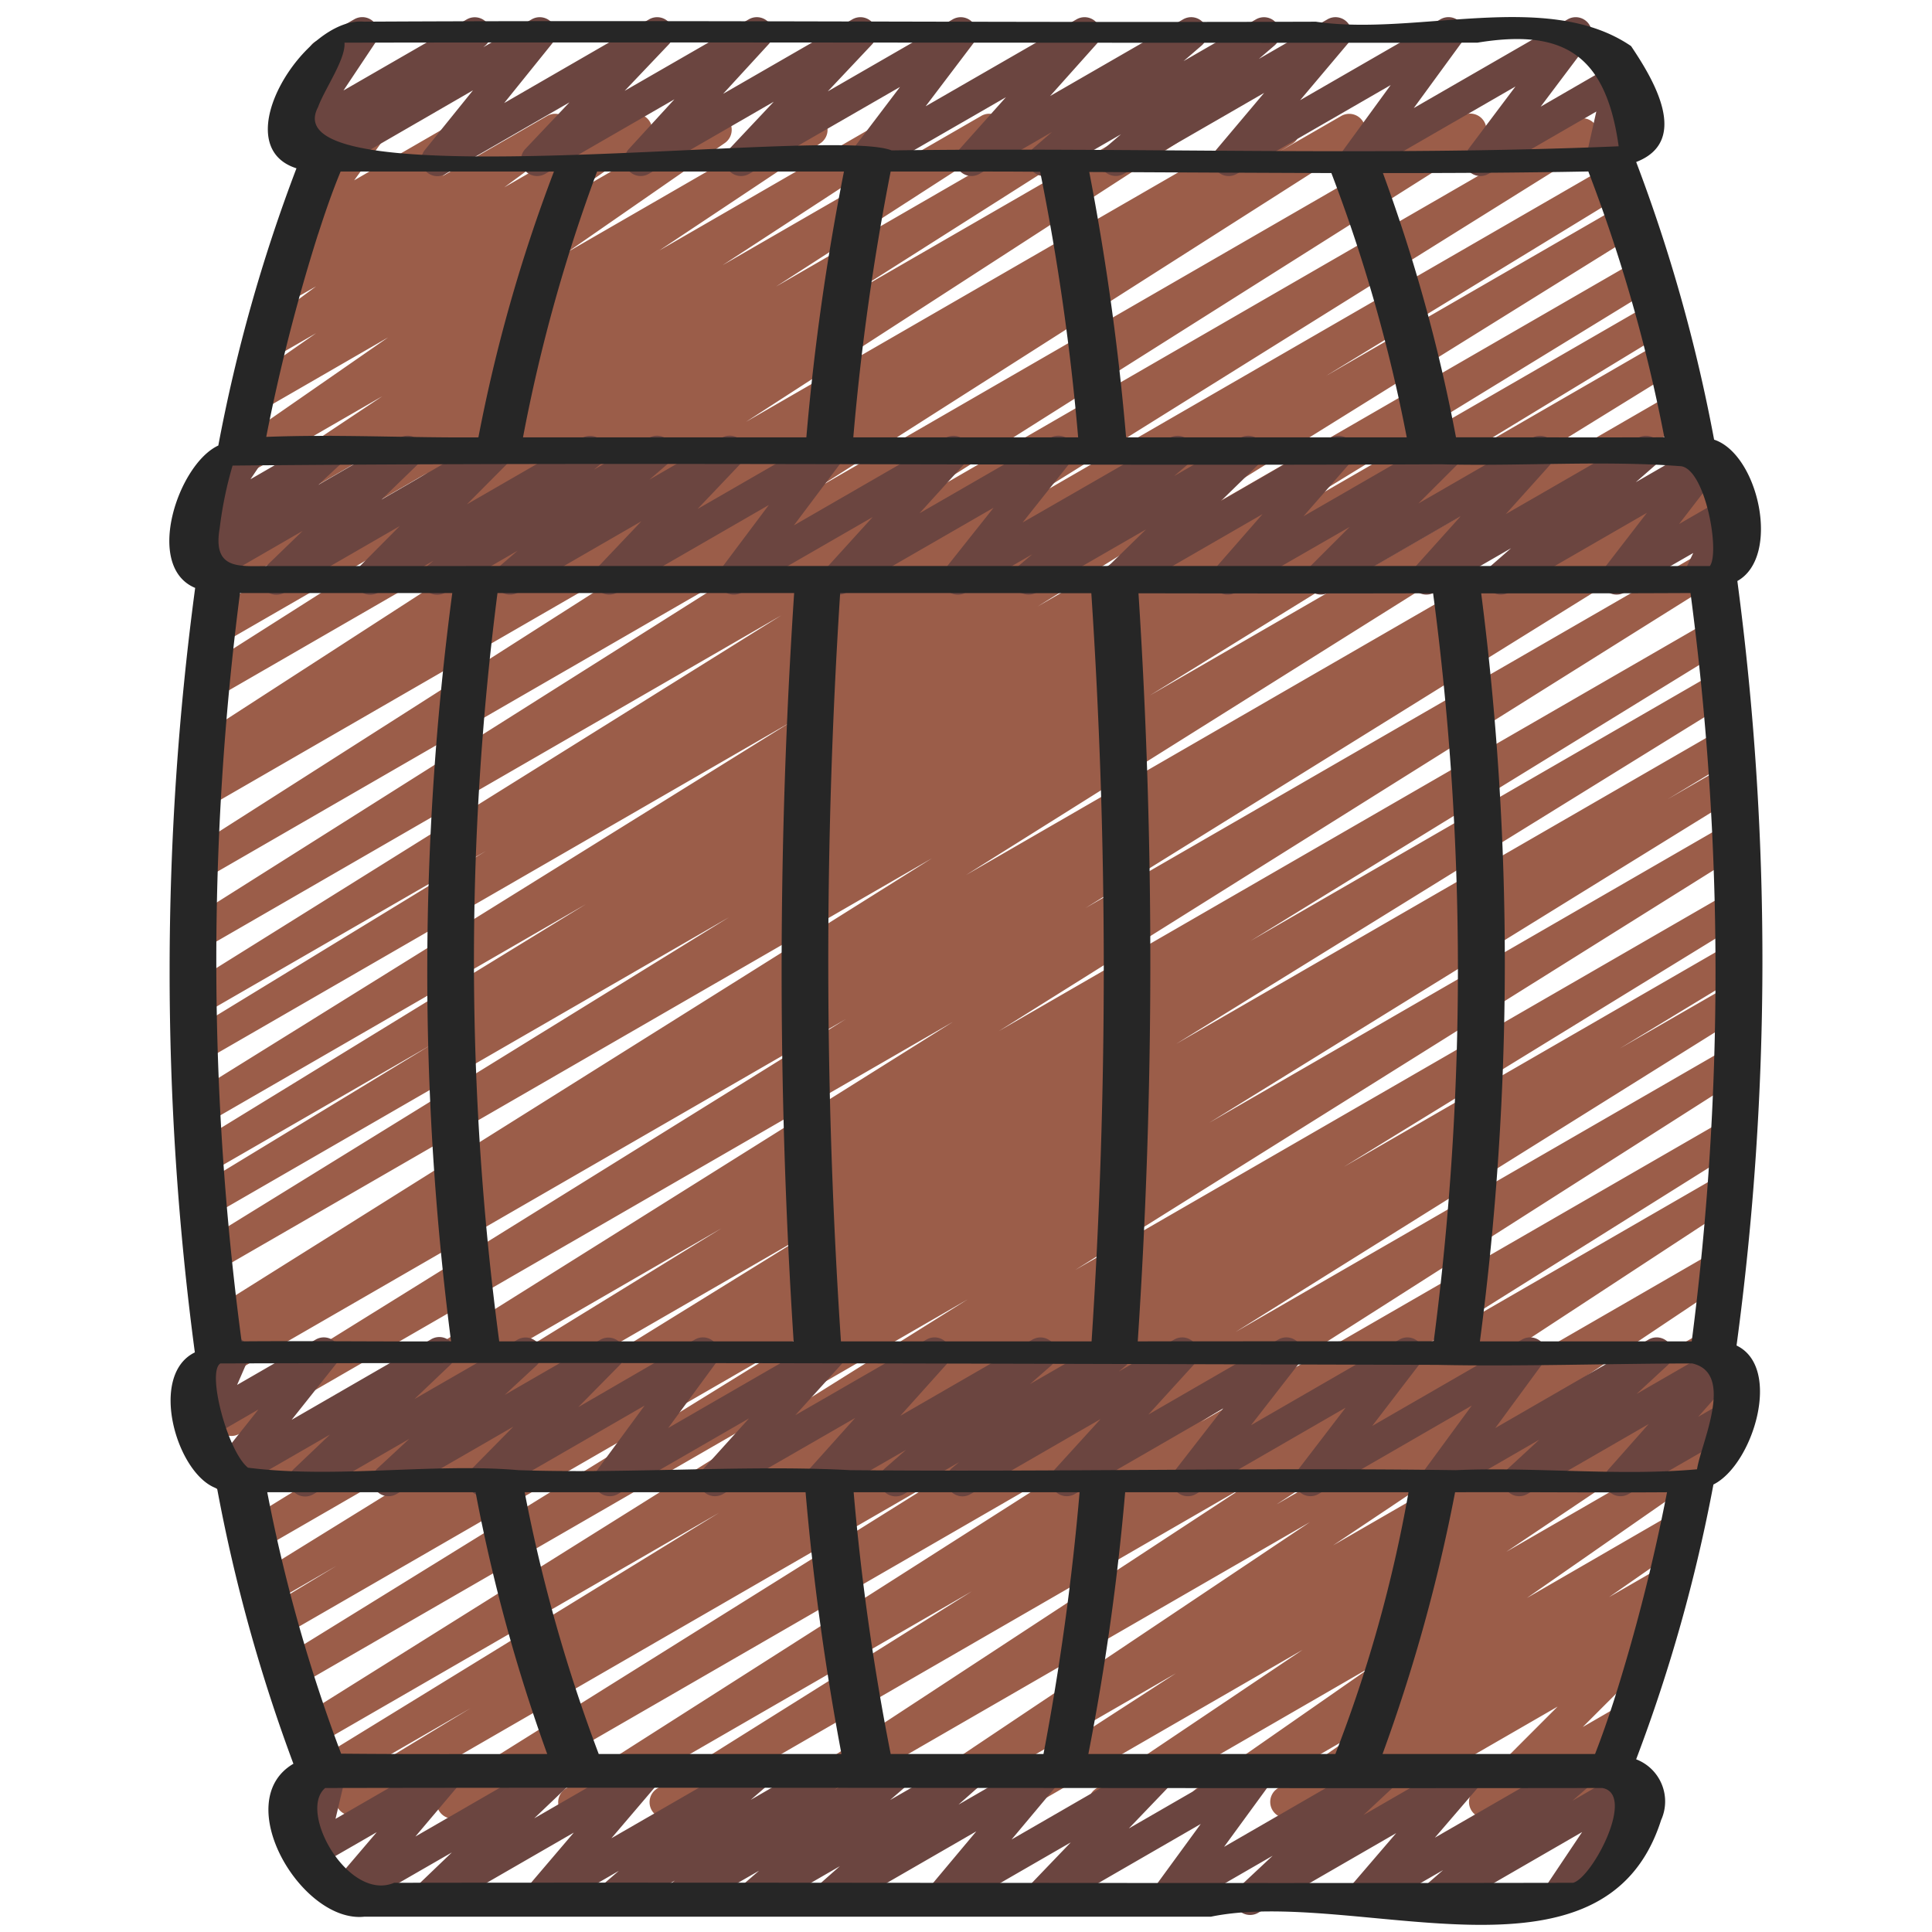 <?xml version="1.0" encoding="UTF-8"?>
<svg xmlns="http://www.w3.org/2000/svg" id="Icons" viewBox="0 0 60 60" width="512" height="512"><defs><style>.cls-1{fill:#9b5d49;}.cls-2{fill:#6b4540;}.cls-3{fill:#262626;}</style></defs><path class="cls-1" d="M14.062,56.479a.5.5,0,0,1-.264-.924L29.65,45.641,11.171,56.31a.5.5,0,0,1-.51-.861l3.954-2.4L10.371,55.5a.5.5,0,0,1-.512-.858l12.472-7.661L9.811,54.21a.5.5,0,0,1-.516-.856l20.756-13L9.21,52.386a.5.5,0,0,1-.513-.859l16.508-10.2L8.76,50.818a.5.5,0,0,1-.509-.86l2.2-1.33L8.484,49.764a.5.5,0,0,1-.512-.858L25.245,38.222,8.1,48.122a.5.5,0,0,1-.512-.858L22.4,38.15,7.774,46.6a.5.5,0,0,1-.515-.857L29.606,31.728,7.426,44.533a.5.5,0,0,1-.514-.857l19.361-12.03L7.122,42.7a.5.5,0,0,1-.508-.86l.5-.3-.139.08a.5.5,0,0,1-.516-.856L28.944,26.654,6.728,39.481a.5.5,0,0,1-.513-.858L22.641,28.485,6.572,37.762a.5.5,0,0,1-.51-.861l7.31-4.442-6.9,3.981a.5.5,0,0,1-.511-.859l12.233-7.5L6.389,34.9a.5.5,0,0,1-.514-.857L24.552,22.429,6.317,32.956a.5.5,0,0,1-.51-.859l9.284-5.668L6.29,31.51a.5.5,0,0,1-.515-.857L24.262,19.112,6.288,29.489a.5.5,0,0,1-.517-.855L24.153,17.022,6.333,27.311a.5.5,0,0,1-.519-.855L22.62,15.733,6.436,25.077a.5.5,0,0,1-.511-.859l.526-.322a.5.5,0,0,1-.46-.883l13.383-8.656L6.7,21.675a.5.5,0,0,1-.518-.855l7.255-4.611L6.88,19.994a.5.5,0,0,1-.521-.852l6.924-4.463L7.108,18.243a.5.5,0,0,1-.523-.851L12.4,13.6l-5,2.885a.5.5,0,0,1-.527-.848l5-3.331L7.693,14.718a.5.5,0,0,1-.535-.844L12.05,10.48,8.091,12.766a.5.5,0,0,1-.536-.843l2.261-1.575-1.336.77a.5.5,0,0,1-.546-.835L9.815,8.894l-.876.5a.5.5,0,0,1-.567-.819L9.661,7.523l-.182.105A.5.5,0,0,1,8.823,6.9L10.088,5.15A.485.485,0,0,1,9.9,4.963a.5.5,0,0,1,.183-.684L11.263,3.6a.5.5,0,0,1,.655.726L11,5.6l3.462-2a.5.5,0,0,1,.567.819L13.738,5.474,16.992,3.6a.5.5,0,0,1,.547.835L15.661,5.818,19.511,3.6a.5.5,0,0,1,.536.842L17.78,6.018l4.2-2.423a.5.5,0,0,1,.535.843L17.628,7.827l7.333-4.233a.5.5,0,0,1,.527.848L20.476,7.779l7.251-4.185a.5.5,0,0,1,.523.851L22.439,8.237l8.046-4.644a.5.5,0,0,1,.521.852L24.1,8.9l9.193-5.307a.5.5,0,0,1,.519.854L26.53,9.071l9.492-5.479a.5.5,0,0,1,.522.852L23.169,13.1l16.461-9.5a.5.5,0,0,1,.511.859l-.384.235,1.9-1.095a.5.5,0,0,1,.519.854L25.368,15.166,45.42,3.59a.5.5,0,0,1,.517.855L27.552,16.059,48.882,3.744A.5.5,0,0,1,49.4,4.6L30.915,16.139,49.952,5.147a.5.5,0,0,1,.511.86l-9.292,5.672,9.217-5.321a.5.5,0,0,1,.513.858L32.225,18.834,50.919,8.041a.5.5,0,0,1,.511.859L39.188,16.4,51.3,9.407a.5.5,0,0,1,.51.861l-7.3,4.437,7.1-4.1a.5.5,0,0,1,.513.859L35.706,21.6,51.976,12.2a.5.5,0,0,1,.515.857L30,27.175,52.374,14.256a.5.5,0,0,1,.508.86l-.5.3.174-.1a.5.5,0,0,1,.513.858L33.711,28.2,52.854,17.151a.5.5,0,0,1,.515.857L31.02,32.021,53.135,19.254a.5.5,0,0,1,.511.858l-14.81,9.109,14.47-8.355a.5.5,0,0,1,.512.858L36.529,32.418,53.46,22.644a.5.5,0,0,1,.509.86l-2.185,1.32,1.756-1.013a.5.5,0,0,1,.513.858l-16.5,10.2,16.083-9.285a.5.5,0,0,1,.515.856l-20.759,13L53.7,27.716a.5.5,0,0,1,.512.858L41.732,36.239,53.718,29.32a.5.5,0,0,1,.51.861L50.3,32.563,53.711,30.6a.5.5,0,0,1,.515.856L38.373,41.365l15.3-8.832a.5.5,0,0,1,.518.855l-16.9,10.776,16.29-9.4a.5.5,0,0,1,.516.856l-9.783,6.131,9.155-5.285a.5.5,0,0,1,.524.851l-14.344,9.4,13.607-7.856a.5.5,0,0,1,.528.848L41.4,47.993l11.557-6.672a.5.5,0,0,1,.522.853l-5.545,3.591,4.751-2.743a.5.5,0,0,1,.529.848l-6.434,4.322,5.581-3.221a.5.5,0,0,1,.537.842l-5.479,3.814L51.96,47a.5.5,0,0,1,.535.843L49.97,49.6l1.6-.924a.5.5,0,0,1,.541.839l-1.243.889.3-.17a.5.5,0,0,1,.6.786l-2.613,2.613,1.168-.675a.5.5,0,0,1,.64.746l-.975,1.211a.513.513,0,0,1,.109.13.5.5,0,0,1-.184.683L48.75,56.4a.5.5,0,0,1-.64-.747l.4-.49L46.362,56.4a.5.5,0,0,1-.6-.786L48.373,53l-5.891,3.4a.5.5,0,0,1-.541-.839l1.245-.89-3,1.729a.5.5,0,0,1-.535-.842l2.522-1.755-4.5,2.6a.5.5,0,0,1-.536-.842l5.478-3.814L34.55,56.406a.5.5,0,0,1-.529-.847l6.435-4.324L31.5,56.406a.5.5,0,0,1-.521-.852l5.539-3.588-7.693,4.441a.5.5,0,0,1-.528-.847l12.383-8.289L24.852,56.408a.5.5,0,0,1-.525-.85l14.341-9.4L20.911,56.409a.5.5,0,0,1-.515-.856l9.785-6.133L18.073,56.41a.5.5,0,0,1-.518-.854l16.9-10.775L14.312,56.411A.5.5,0,0,1,14.062,56.479Z"/><path class="cls-2" d="M13.585,5.471a.5.5,0,0,1-.39-.814l1.494-1.852L10.2,5.4a.5.5,0,0,1-.566-.819L9.7,4.526l-.366.211a.5.5,0,0,1-.614-.09.5.5,0,0,1-.053-.619L9.883,2.186a.513.513,0,0,1-.26-.219.5.5,0,0,1,.184-.684L11,.6a.5.5,0,0,1,.667.71l-1,1.5L14.5.6a.5.5,0,0,1,.566.819l-.056.047L16.513.6a.5.5,0,0,1,.639.746L15.658,3.2,20.16.6a.5.5,0,0,1,.613.776L19.4,2.82,23.255.6a.5.5,0,0,1,.619.77L22.457,2.914,26.472.6a.5.5,0,0,1,.614.775L25.707,2.838,29.589.6a.5.5,0,0,1,.648.734L28.747,3.3,33.434.6a.5.5,0,0,1,.623.765L32.612,2.982,36.744.6a.5.5,0,0,1,.577.811l-.565.487L39.007.6a.5.5,0,0,1,.575.812l-.488.418L41.226.6a.5.5,0,0,1,.632.755L40.376,3.112,44.733.6a.5.5,0,0,1,.655.727L43.906,3.356,48.687.6a.5.5,0,0,1,.649.733L47.847,3.312,50.066,2.03a.5.5,0,0,1,.739.542l-.314,1.4.18-.1a.5.5,0,1,1,.5.866L50,5.4a.5.5,0,0,1-.738-.542l.313-1.394L46.225,5.4a.5.5,0,0,1-.65-.733l1.489-1.981L42.362,5.4a.5.5,0,0,1-.654-.727l1.481-2.031L38.409,5.4a.5.5,0,0,1-.633-.755l1.483-1.76L34.9,5.4a.5.5,0,0,1-.575-.812l.488-.418L32.682,5.4a.5.5,0,0,1-.578-.811L32.67,4.1,30.419,5.4a.5.5,0,0,1-.623-.765L31.24,3.019,27.109,5.4a.5.5,0,0,1-.648-.734L27.951,2.7,23.265,5.4a.5.5,0,0,1-.615-.775l1.38-1.466L20.146,5.4a.5.5,0,0,1-.619-.77l1.417-1.546L16.93,5.4a.5.5,0,0,1-.614-.776l1.369-1.445L13.835,5.4A.49.49,0,0,1,13.585,5.471Z"/><path class="cls-2" d="M13.577,18.47a.5.5,0,0,1-.319-.885l.2-.169-1.71.986a.5.5,0,0,1-.605-.785l1.272-1.28L8.84,18.4a.5.5,0,0,1-.6-.792L9.4,16.487,6.573,18.12a.5.5,0,0,1-.591-.8l.707-.658-.288.166a.5.5,0,0,1-.664-.712l.645-.957a.5.5,0,0,1-.049-.89L7.5,13.6a.5.5,0,0,1,.664.712l-.385.571L10,13.6a.5.5,0,0,1,.591.8l-.707.659L12.408,13.6a.5.5,0,0,1,.65.131.5.5,0,0,1-.052.661l-1.16,1.124L15.165,13.6a.5.5,0,0,1,.605.785L14.5,15.663,18.077,13.6a.5.5,0,0,1,.569.817l-.2.168,1.707-.985a.5.5,0,0,1,.578.811l-.563.485,2.246-1.3a.5.5,0,0,1,.612.777l-1.363,1.434L25.493,13.6a.5.5,0,0,1,.651.732l-1.49,1.985L29.363,13.6a.5.5,0,0,1,.62.768L28.556,15.94,32.615,13.6a.5.5,0,0,1,.628.1.5.5,0,0,1,.015.638l-1.5,1.889L36.325,13.6a.5.5,0,0,1,.574.813l-.437.372L38.516,13.6a.5.5,0,0,1,.6.79l-1.2,1.17,3.4-1.96a.5.5,0,0,1,.627.761l-1.462,1.672L44.7,13.6a.5.5,0,0,1,.6.786l-1.252,1.251L47.58,13.6a.5.5,0,0,1,.622.766l-1.438,1.6L50.87,13.6a.5.5,0,0,1,.579.809l-.649.567L52.838,13.8a.5.5,0,0,1,.645.738l-1.338,1.736,1.337-.772a.5.5,0,0,1,.7.648l-.315.657a.514.514,0,0,1,.481.248.5.5,0,0,1-.184.683l-1.158.668a.5.5,0,0,1-.7-.649l.279-.583L50.452,18.4a.5.5,0,0,1-.645-.738l1.339-1.736L46.858,18.4a.5.5,0,0,1-.579-.809l.649-.566L44.545,18.4a.5.5,0,0,1-.622-.766l1.438-1.6-4.1,2.369a.5.5,0,0,1-.6-.786l1.253-1.252L38.374,18.4a.5.5,0,0,1-.627-.761l1.462-1.672L34.992,18.4a.5.5,0,0,1-.6-.79l1.2-1.17-3.4,1.96a.5.5,0,0,1-.574-.813l.439-.373L30,18.4a.5.5,0,0,1-.643-.743l1.5-1.889L26.291,18.4a.5.5,0,0,1-.62-.768L27.1,16.059,23.038,18.4a.5.5,0,0,1-.65-.732l1.489-1.985L19.168,18.4a.5.5,0,0,1-.612-.777l1.362-1.434L16.088,18.4a.5.5,0,0,1-.577-.811l.562-.485-2.246,1.3A.493.493,0,0,1,13.577,18.47Z"/><path class="cls-2" d="M44.551,59.47a.5.5,0,0,1-.327-.878l.592-.514-2.3,1.324a.5.5,0,0,1-.628-.758l1.472-1.715L39.08,59.4a.5.5,0,0,1-.592-.8l1.035-.968L36.462,59.4a.5.5,0,0,1-.653-.727l1.481-2.028L32.518,59.4a.5.5,0,0,1-.612-.778l1.349-1.406L29.469,59.4a.5.5,0,0,1-.633-.111.5.5,0,0,1,0-.643l1.484-1.772L25.942,59.4a.5.5,0,0,1-.581-.807l.722-.637L23.58,59.4a.5.5,0,0,1-.577-.81l.571-.494-2.261,1.3a.5.5,0,0,1-.569-.817l.212-.176-1.722.993a.5.5,0,0,1-.657-.142.5.5,0,0,1,.08-.669l.561-.484-2.243,1.3a.5.5,0,0,1-.631-.756l1.476-1.732L13.509,59.4a.5.5,0,0,1-.6-.794l1.124-1.077-3.127,1.8a.5.5,0,0,1-.632-.756L11.7,56.9,9.914,57.93a.5.5,0,0,1-.736-.548l.316-1.339-.165.095a.5.5,0,0,1-.5-.866L10,54.6a.5.5,0,0,1,.736.548l-.316,1.338L13.687,54.6a.5.5,0,0,1,.632.756L12.9,57.035,17.119,54.6a.5.5,0,0,1,.6.794L16.59,56.47,19.834,54.6a.5.5,0,0,1,.631.756l-1.477,1.732L23.3,54.6a.5.5,0,0,1,.577.811l-.562.485,2.246-1.3a.5.5,0,0,1,.569.817l-.211.175,1.72-.992a.5.5,0,0,1,.577.81l-.573.495,2.263-1.3a.5.5,0,0,1,.581.807l-.72.636,2.5-1.443a.5.5,0,0,1,.633.754l-1.484,1.772L35.794,54.6a.5.5,0,0,1,.611.778l-1.348,1.406L38.843,54.6a.5.5,0,0,1,.653.727l-1.481,2.028L42.787,54.6a.5.5,0,0,1,.592.8l-1.033.966L45.405,54.6a.5.5,0,0,1,.629.758L44.562,57.07,48.847,54.6a.5.5,0,0,1,.577.81l-.593.515L50.5,54.96a.5.5,0,0,1,.666.711L49.95,57.483a.5.5,0,0,1,.4.909L48.6,59.4a.5.5,0,0,1-.666-.711l1.2-1.793L44.8,59.4A.493.493,0,0,1,44.551,59.47Z"/><path class="cls-2" d="M29.893,46.47a.5.5,0,0,1-.32-.885l.215-.178-1.726,1a.5.5,0,0,1-.579-.808l.657-.574-2.4,1.382a.5.5,0,0,1-.622-.766l1.44-1.605L22.451,46.4a.5.5,0,0,1-.621-.767l1.432-1.584L19.187,46.4a.5.5,0,0,1-.653-.728l1.484-2.02L15.257,46.4a.5.5,0,0,1-.607-.783l1.291-1.31L12.313,46.4a.5.5,0,0,1-.589-.8l.987-.915L9.74,46.4a.5.5,0,0,1-.594-.8l1.1-1.047-2.97,1.713a.5.5,0,0,1-.641-.744l1.391-1.75-1.476.853A.5.5,0,0,1,5.841,44l.354-.813a.5.5,0,0,1-.361-.92L6.993,41.6a.5.5,0,0,1,.709.631l-.339.779L9.807,41.6a.5.5,0,0,1,.641.744l-1.391,1.75,4.32-2.494a.5.5,0,0,1,.595.8l-1.1,1.048,3.2-1.843a.5.5,0,0,1,.59.8l-.987.915,2.97-1.714a.5.5,0,0,1,.606.783l-1.291,1.31L21.581,41.6a.5.5,0,0,1,.653.728l-1.483,2.02L25.512,41.6a.5.5,0,0,1,.621.767L24.7,43.949,28.776,41.6a.5.5,0,0,1,.622.766L27.96,43.969,32.067,41.6a.5.5,0,0,1,.579.808l-.658.576,2.4-1.384a.5.5,0,0,1,.569.817l-.213.177,1.723-.994a.5.5,0,0,1,.619.769l-1.422,1.561L39.7,41.6a.5.5,0,0,1,.645.739l-1.494,1.922,4.61-2.661a.5.5,0,0,1,.646.736l-1.492,1.948L47.269,41.6a.5.5,0,0,1,.653.728l-1.484,2.021L51.2,41.6a.5.5,0,0,1,.589.8l-.965.891,2.543-1.468a.5.5,0,0,1,.624.765L52.739,44l.763-.439a.5.5,0,1,1,.5.865L50.574,46.4a.5.5,0,0,1-.624-.764L51.2,44.225,47.43,46.4a.5.5,0,0,1-.589-.8l.965-.891L44.877,46.4a.5.5,0,0,1-.653-.728l1.483-2.021L40.944,46.4a.5.5,0,0,1-.646-.736l1.492-1.948L37.139,46.4a.5.5,0,0,1-.645-.739l1.494-1.922L33.377,46.4a.5.5,0,0,1-.619-.769l1.422-1.561L30.143,46.4A.5.5,0,0,1,29.893,46.47Z"/><path class="cls-3" d="M53.955,18.044c1.36-.757.658-3.934-.722-4.39a50.3,50.3,0,0,0-2.42-8.623c1.7-.655.522-2.588-.159-3.6-2.607-1.777-6.679-.294-9.79-.757C31.012.707,21.149.621,11.3.673,9.488.511,6.951,4.51,9.207,5.227A50.23,50.23,0,0,0,6.78,13.836c-1.247.576-2.312,3.759-.719,4.422A89.77,89.77,0,0,0,6.051,42c-1.461.712-.558,3.816.692,4.228a51.384,51.384,0,0,0,2.369,8.547c-1.993,1.169.258,4.964,2.207,4.749q13.146,0,26.29,0c4.445-.916,12.2,2.581,13.978-3a1.4,1.4,0,0,0-.775-1.887,50.136,50.136,0,0,0,2.4-8.534c1.224-.611,2.155-3.627.718-4.317A89.448,89.448,0,0,0,53.955,18.044ZM35.334,41.657a178.141,178.141,0,0,0,.023-23.232q4.575.01,9.149,0a89.011,89.011,0,0,1,.02,23.227Zm-9.218,0a177.388,177.388,0,0,1-.024-23.24q3.9,0,7.8.006A176.6,176.6,0,0,1,33.9,41.657Zm-10.612,0a89.46,89.46,0,0,1-.054-23.24h9.213a177.388,177.388,0,0,0-.016,23.24ZM6.823,16.4a11.944,11.944,0,0,1,.4-1.941c12.524-.119,25.035.015,37.53-.04,2.476.067,5.02-.127,7.466.061.752.135,1.2,2.67.882,3.1q-22.4-.006-44.841,0C7.4,17.583,6.6,17.684,6.823,16.4ZM18.543,5.327q3.834,0,7.667,0a75.506,75.506,0,0,0-1.168,8.256h-8.8A50.753,50.753,0,0,1,18.543,5.327Zm11.528,0c.743,0,1.488,0,2.232.008a73.567,73.567,0,0,1,1.18,8.248H26.5a76.792,76.792,0,0,1,1.16-8.256Zm11.276.048a48.849,48.849,0,0,1,2.341,8.208H34.972a79.468,79.468,0,0,0-1.144-8.242Q37.587,5.361,41.347,5.375ZM46,18.428c2.168,0,4.336,0,6.5-.011a89.46,89.46,0,0,1,.038,23.24H45.96A89.9,89.9,0,0,0,46,18.428Zm5.686-4.847c-2.156.006-4.313,0-6.469,0a51.552,51.552,0,0,0-2.269-8.206c2.127,0,4.254-.009,6.379-.05A48.7,48.7,0,0,1,51.687,13.581ZM9.878,3.325c.194-.545.865-1.491.82-2,11.676-.022,23.467.016,35.183,0,2.639-.433,3.988.333,4.388,3.218-7.493.32-15.011.024-22.579.128C25.757,3.9,8.3,6.293,9.878,3.325Zm0,3.951c.216-.67.435-1.31.7-1.949q3.312,0,6.625,0a49.111,49.111,0,0,0-2.346,8.256c-2.187.018-4.4-.1-6.589-.015A57.791,57.791,0,0,1,9.876,7.276Zm-2.4,11.141h6.568a89.5,89.5,0,0,0-.038,23.24c-2.168.012-4.337-.018-6.505,0a89.182,89.182,0,0,1-.05-23.238ZM6.844,42.343c12.542-.037,25.2.011,37.784.044,2.577.055,5.308-.04,7.925-.044,1.345.3.265,2.5.15,3.287-2.433.22-5.014-.079-7.493.027-6.041-.083-12.6.058-18.815,0-3.14-.171-6.932.117-10.294,0-2.631-.228-5.7.271-8.4-.077C7.066,45.072,6.414,42.6,6.844,42.343ZM33.8,54.472a76.712,76.712,0,0,0,1.143-8.129h8.8a43.034,43.034,0,0,1-2.272,8.129Zm-15.206,0a49.562,49.562,0,0,1-2.3-8.129h8.724a81.338,81.338,0,0,0,1.115,8.129Zm9.067,0a75.387,75.387,0,0,1-1.15-8.129h7.017a80.413,80.413,0,0,1-1.122,8.129ZM8.3,46.343h6.47a52.664,52.664,0,0,0,2.224,8.129c-2.135,0-4.266.01-6.4-.01A49.635,49.635,0,0,1,8.3,46.343ZM48.852,58.472c-12.166.023-24.417-.016-36.613,0-1.412.6-3.005-2.21-2.14-2.944,13.164-.025,26.449.018,39.66,0C50.822,55.709,49.445,58.325,48.852,58.472Zm1.269-5.658c-.179.556-.373,1.111-.585,1.658h-6.6a52.554,52.554,0,0,0,2.253-8.129c2.194-.01,4.388.016,6.582,0A58.072,58.072,0,0,1,50.121,52.814Z"/></svg>
